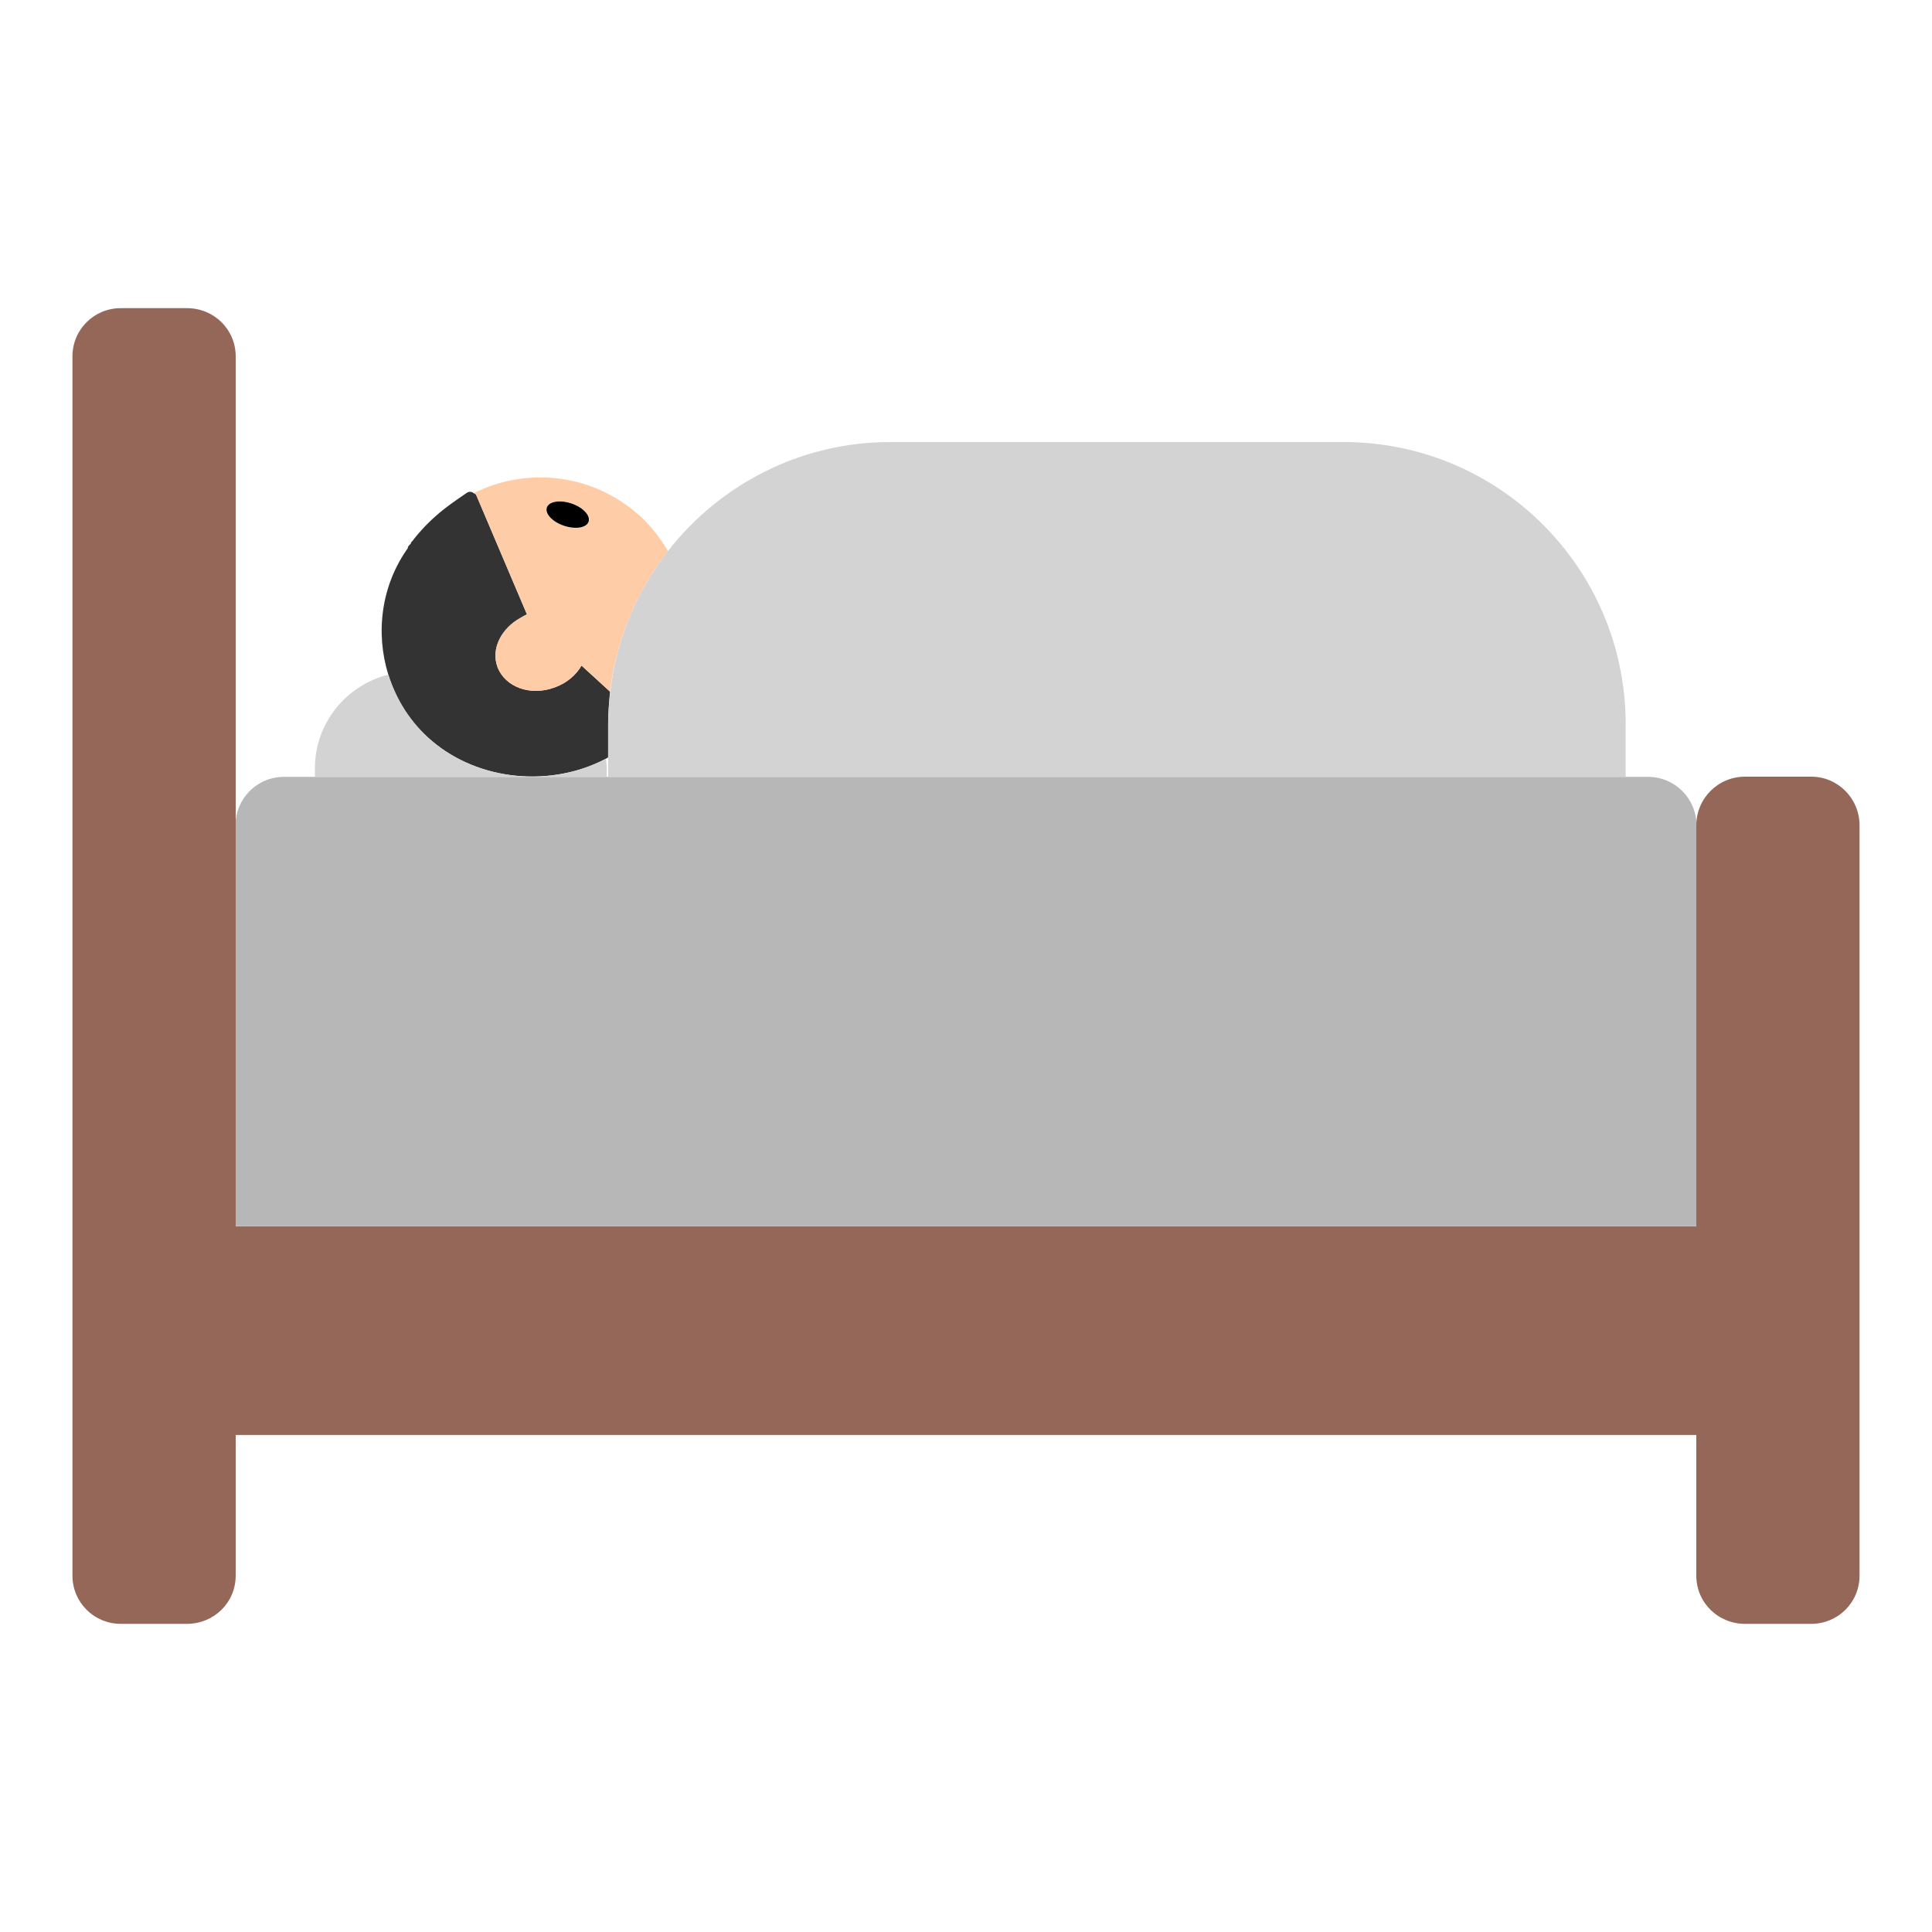 <?xml version="1.0" encoding="UTF-8"?><svg id="Layer_1" xmlns="http://www.w3.org/2000/svg" viewBox="0 0 40 40"><g><path d="m12.63,14.32c-.02.22-.04.45-.04.67v.69c-.01.01-.03.02-.05.03-1.12.59-2.61.47-3.6-.37-.44-.37-.74-.85-.9-1.37-.27-.87-.15-1.85.41-2.63l-.01-.01c.02-.03.04-.05.06-.07.01-.01.01-.03.02-.04.02-.02.04-.04.05-.06.42-.53.86-.79,1.1-.96.05-.03.1-.02.14.01.02.01.04.02.05.04l1.05,2.47c-.05.02-.09.05-.13.07-.4.22-.62.64-.48,1.02.16.42.69.61,1.19.42.25-.09.44-.26.55-.45l.59.54Z" fill="#333"/><path d="m13.14,10.59c-.96-.8-2.28-.91-3.33-.38.02.01.04.02.05.04l1.05,2.47c-.05.02-.09.05-.13.07-.4.22-.62.64-.48,1.02.16.42.69.61,1.19.42.25-.09.44-.26.55-.45l.59.54c.13-1.09.56-2.09,1.2-2.91-.18-.3-.4-.59-.69-.82Zm-1.46.3c-.24-.09-.4-.25-.36-.38.05-.13.27-.17.51-.09.24.09.4.25.36.38-.05.13-.28.17-.51.09Z" fill="#ffcca8"/><path d="m35.124,25.387v-8.301c0-.553-.449-1.002-1.002-1.002H5.878c-.553,0-1.002.448-1.002,1.002v8.301h30.248Z" fill="#b7b7b7"/><g><path d="m12.564,15.908c0-.067-.013-.131-.02-.197-1.119.587-2.611.472-3.601-.371-.439-.374-.738-.854-.902-1.372-.872.217-1.521,1-1.521,1.939v.176h6.043v-.176Z" fill="#d3d3d3"/><path d="m12.592,14.994v1.09h21.066v-1.09c0-3.226-2.616-5.842-5.842-5.842h-9.381c-1.874,0-3.538.886-4.607,2.259-.641.823-1.068,1.82-1.193,2.911-.025.221-.042.445-.042.672Z" fill="#d3d3d3"/></g><path d="m38.5,17.09v15.53c0,.56-.45,1-1,1h-1.37c-.56,0-1.01-.44-1.01-1v-2.91H4.88v2.91c0,.56-.45,1-1.01,1h-1.37c-.55,0-1-.44-1-1V7.38c0-.56.45-1,1-1h1.37c.56,0,1.01.44,1.01,1v18.01h30.24v-8.3c0-.56.45-1.01,1.01-1.01h1.37c.55,0,1,.45,1,1.01Z" fill="#956759"/><path d="m11.676,10.885c.239.081.467.043.51-.084.043-.127-.115-.296-.354-.377-.239-.081-.467-.043-.51.084s.115.296.354.377Z"/></g><rect width="40" height="40" fill="none"/></svg>